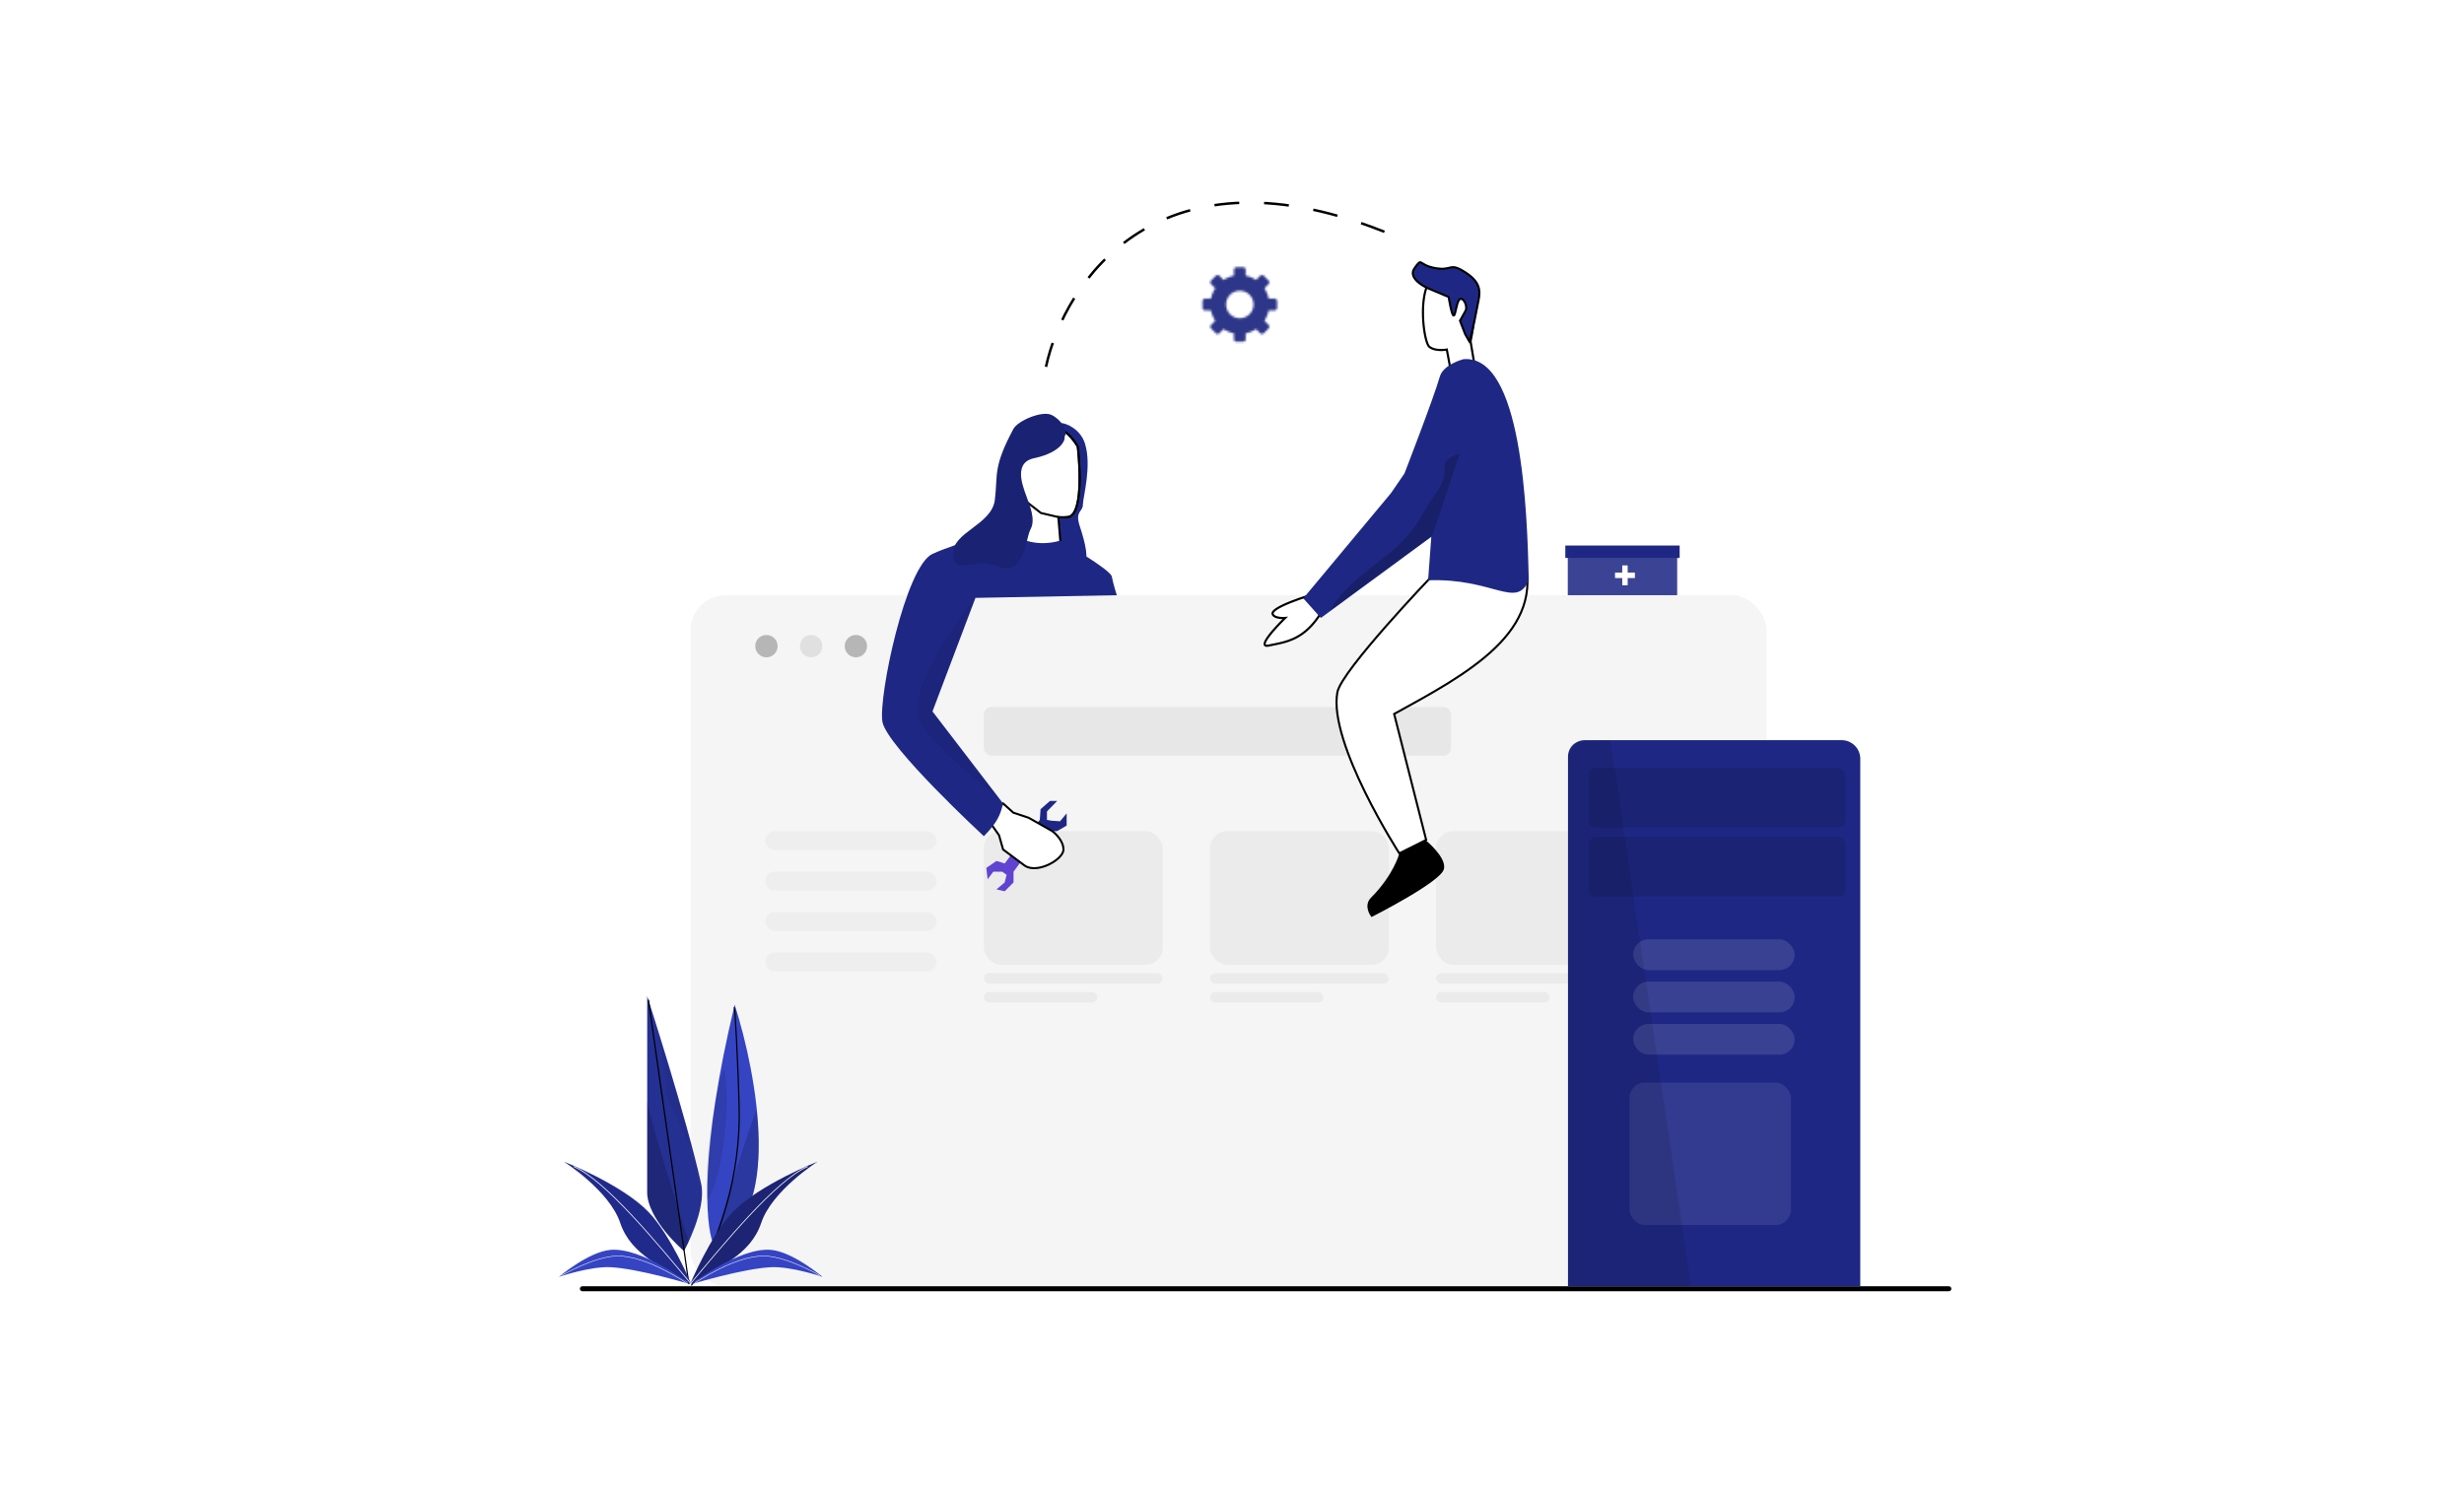 <svg xmlns="http://www.w3.org/2000/svg" width="1155" height="700" fill="none" viewBox="0 0 1155 700">
  <g class="fixing_server">
    <path fill="#fff" d="M0 0h1155v700H0z"/>
    <g class="Group 5">
      <rect width="504.363" height="323.817" x="323.735" y="279.04" fill="#F5F5F5" class="Rectangle" rx="16.307"/>
      <g class="Group 4">
        <g class="Group 3">
          <rect width="83.866" height="62.674" x="461.182" y="389.642" fill="#000" fill-opacity=".04" class="Rectangle 2" rx="8.116"/>
          <rect width="83.866" height="4.896" x="461.182" y="456.234" fill="#000" fill-opacity=".04" class="Rectangle 2.1" rx="2.448"/>
          <rect width="53.206" height="4.896" x="461.182" y="465.047" fill="#000" fill-opacity=".04" class="Rectangle 2.2" rx="2.448"/>
        </g>
        <g class="Group 3.1">
          <rect width="83.866" height="62.674" x="567.18" y="389.642" fill="#000" fill-opacity=".04" class="Rectangle 2_2" rx="8.116"/>
          <rect width="83.866" height="4.896" x="567.18" y="456.234" fill="#000" fill-opacity=".04" class="Rectangle 2.1_2" rx="2.448"/>
          <rect width="53.206" height="4.896" x="567.18" y="465.047" fill="#000" fill-opacity=".04" class="Rectangle 2.2_2" rx="2.448"/>
        </g>
        <g class="Group 3.2">
          <rect width="83.866" height="62.674" x="673.178" y="389.642" fill="#000" fill-opacity=".04" class="Rectangle 2_3" rx="8.116"/>
          <rect width="83.866" height="4.896" x="673.178" y="456.234" fill="#000" fill-opacity=".04" class="Rectangle 2.1_3" rx="2.448"/>
          <rect width="53.206" height="4.896" x="673.178" y="465.047" fill="#000" fill-opacity=".04" class="Rectangle 2.2_3" rx="2.448"/>
        </g>
        <rect width="80.372" height="8.854" x="358.679" y="389.642" fill="#000" fill-opacity=".03" class="Rectangle 2_4" rx="4.427"/>
        <rect width="80.372" height="8.854" x="358.679" y="408.616" fill="#000" fill-opacity=".03" class="Rectangle 2.1_4" rx="4.427"/>
        <rect width="80.372" height="8.854" x="358.679" y="427.59" fill="#000" fill-opacity=".03" class="Rectangle 2.2_4" rx="4.427"/>
        <rect width="80.372" height="8.854" x="358.679" y="446.563" fill="#000" fill-opacity=".03" class="Rectangle 2.3" rx="4.427"/>
        <rect width="218.984" height="22.768" x="461.182" y="331.457" fill="#000" fill-opacity=".06" class="Rectangle 3" rx="3.494"/>
      </g>
    </g>
    <path stroke="#000" stroke-dasharray="11.65 11.65" stroke-width="1.165" d="M490.303 171.968c8.542-39.604 52.999-107.396 162.491-61.735" class="Vector 2"/>
    <g class="Group">
      <path fill="#6043D1" d="M470.945 404.797l5.337-7.116 4.744 2.965-5.93 8.005v5.041l-4.151 4.151-3.854-.89 3.854-3.261.89-3.558-2.076-1.483h-4.151l-2.668 3.558-.593-5.337 4.744-3.261 3.854 1.186z" class="Vector 10"/>
      <path fill="#1E2884" d="M490.514 389.91l-5.053 5.322-4.525-3.289 6.474-7.572.351-5.028 4.431-3.851h3.362l-4.787 4.93v3.949l1.967.372 4.14.29 3.13-3.722v5.724l-4.45 2.578-5.04.297z" class="Vector 10.1"/>
      <path fill="#1E2884" d="M508.558 207.887c-2.106-6.62-8.631-9.59-11.508-9.59 0 6.073 1.438 19.947 1.438 26.852 0 8.631-4.315 10.549-6.233 18.221-1.918 7.672-.959 9.111 0 14.385.959 5.275 11.988 5.754 15.344 5.754 3.357 0 .959-9.59-1.438-16.783-2.398-7.192 1.438-6.713 1.438-10.069 0-3.357 4.316-18.221.959-28.77z" class="Vector 10_2"/>
      <g class="Union">
        <path fill="#fff" fill-rule="evenodd" d="M479.308 233.78c-1.918 7.288-3.516 13.312-4.795 14.91 7.672 8.823 18.143 10.456 22.778 8.219l-1.2-14.498s1.516.233 4.316 0c8.631-.719 4.795-33.04 4.795-33.04-9.207-15.344-20.14-7.992-24.455-2.398-5.754 9.207-3.836 21.373-1.439 26.807zm-16.782 149.605l7.672-6.713 4.795 4.315 7.193 2.398 11.029 6.233c1.758 1.279 5.274 4.795 5.274 8.631 0 4.795-12.916 11.968-18.67 7.173l-9.621-7.173-1.918-6.713-5.754-8.151z" clip-rule="evenodd"/>
        <path fill="#000" d="M474.513 248.69l-.374-.3-.25.313.263.301.361-.314zm4.795-14.91l.464.122.043-.162-.068-.154-.439.194zm17.983 23.129l.208.431.297-.143-.027-.328-.478.04zm-1.2-14.498l.073-.474-.601-.092.05.605.478-.039zm4.316 0l-.04-.478.04.478zm4.795-33.04l.476-.057-.012-.102-.053-.088-.411.247zm-24.455-2.398l-.38-.293-.014.019-.013.02.407.254zm-10.549 169.699l.321-.357-.316-.284-.32.28.315.361zm-7.672 6.713l-.315-.361-.326.284.25.353.391-.276zm12.467-2.398l-.32.357.074.067.095.031.151-.455zm7.193 2.398l.236-.418-.04-.023-.044-.014-.152.455zm11.029 6.233l.282-.388-.023-.016-.024-.013-.235.417zm-13.396 15.804l.307-.368-.01-.009-.011-.007-.286.384zm-9.621-7.173l-.461.132.045.156.13.097.286-.385zm-1.918-6.713l.461-.131-.022-.079-.047-.066-.392.276zm6.608-142.547c.367-.458.728-1.192 1.09-2.101.367-.921.751-2.065 1.152-3.379.802-2.628 1.684-5.966 2.642-9.607l-.927-.244c-.96 3.647-1.837 6.965-2.632 9.571-.398 1.302-.774 2.419-1.126 3.304-.357.898-.676 1.517-.948 1.857l.749.599zm22.194 7.488c-2.172 1.049-5.815 1.222-9.905.01-4.071-1.206-8.527-3.771-12.302-8.112l-.723.629c3.897 4.483 8.512 7.146 12.753 8.403 4.222 1.251 8.131 1.122 10.594-.067l-.417-.863zm-1.469-14.027l1.2 14.498.956-.079-1.2-14.498-.956.079zm4.754-.517a25.669 25.669 0 01-3.149.086 14.332 14.332 0 01-.8-.052l-.196-.022a1.552 1.552 0 00-.047-.006l-.01-.002h-.002.001l-.073.474-.073.474h.003l.005.001.016.002.06.008a15.024 15.024 0 001.078.082 27.02 27.02 0 003.266-.089l-.079-.956zm4.835-32.562l-.477.056.001.001v.005l.002.017.008.068.03.268a144.288 144.288 0 01.422 4.681c.224 3.034.433 7.081.373 11.147-.06 4.074-.389 8.133-1.227 11.205-.419 1.537-.957 2.793-1.626 3.676-.662.875-1.432 1.362-2.341 1.438l.079.956c1.249-.104 2.247-.784 3.027-1.815.773-1.021 1.352-2.409 1.787-4.003.87-3.19 1.2-7.346 1.26-11.443.06-4.104-.15-8.182-.376-11.231a145.986 145.986 0 00-.425-4.715 65.983 65.983 0 00-.038-.343l-.002-.018-.001-.005v-.001l-.476.056zm-24.075-2.105c2.119-2.747 5.831-5.876 10.08-6.471 2.11-.296 4.366.031 6.656 1.356 2.298 1.329 4.655 3.678 6.927 7.466l.823-.493c-2.331-3.884-4.793-6.37-7.269-7.803-2.484-1.437-4.957-1.8-7.27-1.476-4.598.644-8.51 3.988-10.707 6.835l.76.586zm-1.38 26.32c-1.17-2.653-2.237-6.988-2.297-11.801-.059-4.81.889-10.055 3.704-14.558l-.814-.508c-2.939 4.703-3.909 10.145-3.849 15.078.061 4.931 1.152 9.395 2.379 12.176l.877-.387zm-9.864 142.725l-7.672 6.713.631.722 7.672-6.713-.631-.722zm5.431 4.32l-4.795-4.316-.641.713 4.795 4.316.641-.713zm7.024 2.299l-7.193-2.398-.303.91 7.192 2.398.304-.91zm11.112 6.271l-11.028-6.234-.472.835 11.029 6.234.471-.835zm5.519 9.048c0-2.06-.941-3.996-2.069-5.555-1.132-1.564-2.488-2.797-3.403-3.464l-.565.776c.843.613 2.124 1.776 3.191 3.25 1.069 1.478 1.887 3.218 1.887 4.993h.959zm-19.457 7.541c1.556 1.297 3.572 1.763 5.669 1.688 2.097-.076 4.313-.694 6.329-1.61 2.016-.915 3.859-2.141 5.206-3.458 1.328-1.298 2.253-2.764 2.253-4.161h-.959c0 1.001-.691 2.23-1.964 3.475-1.255 1.227-3.001 2.394-4.933 3.271-1.932.878-4.024 1.454-5.967 1.524-1.943.071-3.7-.365-5.02-1.465l-.614.736zm-9.6-7.156l9.62 7.172.573-.768-9.62-7.173-.573.769zm-2.093-6.966l1.918 6.713.922-.263-1.918-6.713-.922.263zm-5.684-8.007l5.754 8.152.783-.553-5.754-8.152-.783.553z"/>
      </g>
      <path fill="#1E2884" d="M437.113 259.673c-12.659 5.754-25.414 67.13-23.496 78.638 1.918 11.509 47.565 53.716 47.565 53.716 6.228-6.423 7.669-9.701 9.016-15.355l-33.085-43.156 20.139-53.224 66.247-1.252s-1.73-5.419-2.329-8.736c-.599-3.317-24.119-16.864-24.119-16.864-12.276 3.452-20.779-1.439-23.496-4.316-6.873 1.119-23.783 4.795-36.442 10.549z" class="Vector 7"/>
      <path fill="#fff" fill-opacity=".05" stroke="#000" stroke-width=".959" d="M480.747 206.973c-5.754 9.207-3.836 21.373-1.438 26.807l8.631 6.713 8.151 1.918s1.517.233 4.316 0c8.631-.719 4.795-33.04 4.795-33.04-9.207-15.344-20.139-7.992-24.455-2.398z" class="Vector 8.1"/>
      <path fill="#1E2884" d="M484.595 214.843c13.427-2.877 14.865-9.111 14.386-10.07 1.917-2.877-1.93-8.394-6.246-10.312-4.316-1.918-15.569 2.64-17.742 6.713-9.59 17.978-7.193 21.098-8.631 33.085-1.439 11.988-20.126 15.108-19.647 25.657.48 10.549 11.016 1.438 19.647 5.274 14.353 6.379 13.905-11.987 16.782-17.262 2.302-4.219-.479-11.111-1.438-13.669-1.119-3.676-7.851-17.115 2.889-19.416z" class="Vector 9"/>
      <path fill="#010101" fill-opacity=".13" d="M484.595 214.843c13.426-2.877 14.865-9.111 14.386-10.07 1.917-2.877-1.93-8.394-6.246-10.312-4.316-1.918-15.569 2.64-17.742 6.713-9.59 17.978-7.193 21.098-8.631 33.085-1.439 11.988-20.126 15.108-19.647 25.657.48 10.549 11.016 1.438 19.647 5.274 14.353 6.379 13.905-11.987 16.782-17.262 2.302-4.219-.479-11.111-1.438-13.669-1.119-3.676-7.851-17.115 2.889-19.416z" class="Vector 9.1"/>
    </g>
    <g class="Group 2">
      <g class="Union_2">
        <path fill="#fff" fill-rule="evenodd" d="M679.641 171.612l-1.452-7.743s-5.324 1.02-8.189-1.31-6.04-28.503 2.865-33.536c10.164-4.356 22.747 1.452 16.456 30.974l1.936 11.615h-11.616zM614.213 279.04s-19.345 5.824-17.597 9.016c1.135 2.071 5.823 1.631 5.823 1.631s-14.992 14.543-7.571 12.929c.665-.144 1.343-.281 2.034-.42 7.013-1.416 15.233-3.075 22.635-15.412l-5.324-7.744z" clip-rule="evenodd"/>
        <path fill="#000" d="M678.189 163.869l.492-.092-.093-.494-.493.095.094.491zm1.452 7.743l-.492.093.077.407h.415v-.5zM670 162.559l.315-.388-.315.388zm2.865-33.536l-.197-.46-.025.011-.024.013.246.436zm16.456 30.974l-.489-.104-.02.093.015.093.494-.082zm1.936 11.615v.5h.59l-.097-.582-.493.082zm-94.641 116.444l-.438.24.438-.24zm17.597-9.016l.412-.283-.206-.301-.35.105.144.479zm-11.774 10.647l.348.359 1.021-.989-1.415.133.046.497zm-7.571 12.929l.106.489-.106-.489zm2.034-.42l.099.49-.099-.49zm22.635-15.412l.429.257.165-.276-.182-.265-.412.284zm58.161-122.823l1.451 7.744.983-.185-1.451-7.743-.983.184zm-8.014-1.014c1.566 1.273 3.755 1.603 5.474 1.64a17.212 17.212 0 002.873-.185c.079-.012.141-.022.183-.03l.05-.008a.086.086 0 00.013-.003l.004-.001h.002l-.094-.491-.094-.491h-.002l-.009.002-.041.007a15.16 15.16 0 01-.785.108c-.528.057-1.261.11-2.078.093-1.659-.036-3.565-.36-4.865-1.417l-.631.776zm2.935-34.36c-2.397 1.355-3.919 4.091-4.842 7.335-.927 3.259-1.278 7.127-1.258 10.885.019 3.762.409 7.441.977 10.333.284 1.446.614 2.705.969 3.686.178.49.365.919.56 1.271.192.345.409.646.659.85l.631-.776c-.107-.088-.251-.263-.416-.56a7.95 7.95 0 01-.494-1.126c-.332-.916-.65-2.123-.928-3.537-.555-2.828-.939-6.444-.958-10.146-.019-3.705.327-7.47 1.22-10.607.896-3.151 2.317-5.575 4.372-6.737l-.492-.871zm17.191 31.514c3.154-14.799 1.62-23.826-2.154-28.605-3.815-4.833-9.775-5.167-14.988-2.933l.394.919c4.951-2.121 10.365-1.729 13.809 2.633 3.486 4.416 5.098 13.055 1.961 27.778l.978.208zm1.94 11.429l-1.936-11.615-.987.164 1.936 11.616.987-.165zm-4.849.582h4.356v-1h-4.356v1zm-7.26 0h7.26v-1h-7.26v1zm-82.586 115.704c-.079-.144-.097-.362.21-.757.308-.396.862-.848 1.631-1.336 1.528-.969 3.747-1.983 6.05-2.908a117.744 117.744 0 016.43-2.341 134.46 134.46 0 012.767-.89l.16-.049a.974.974 0 00.051-.015l.003-.001-.144-.479-.144-.479-.001.001h-.003l-.011.004a.748.748 0 01-.042.012l-.163.05c-.142.044-.35.108-.614.192-.528.166-1.279.407-2.175.706a117.335 117.335 0 00-6.487 2.361c-2.315.93-4.604 1.971-6.213 2.992-.798.506-1.469 1.033-1.884 1.566-.417.535-.656 1.198-.298 1.851l.877-.48zm5.384 1.871l-.046-.497h-.002l-.008.001-.036.002-.142.01a12.85 12.85 0 01-2.195-.051c-.632-.072-1.274-.204-1.813-.429-.541-.226-.933-.526-1.142-.907l-.877.48c.358.655.978 1.076 1.634 1.35.659.275 1.403.422 2.085.499a13.879 13.879 0 002.572.042l.012-.001.003-.001h.002l-.047-.498zm-7.677 12.441c-.439.095-.766.124-1.002.11-.238-.014-.342-.07-.383-.103-.037-.03-.152-.166.02-.706.159-.501.513-1.155 1.021-1.917a31.71 31.71 0 011.839-2.438c1.398-1.702 3.03-3.459 4.316-4.793a116.855 116.855 0 012.173-2.194l.031-.031.008-.007.002-.002v-.001l-.348-.359-.348-.358h-.001a.002.002 0 01-.002.002l-.008.009-.033.031-.125.123-.466.461c-.397.397-.956.961-1.603 1.633-1.294 1.342-2.946 3.12-4.369 4.852a32.366 32.366 0 00-1.897 2.517c-.524.785-.941 1.532-1.143 2.168-.19.596-.259 1.331.304 1.787.26.211.594.303.952.324.36.022.785-.025 1.274-.131l-.212-.977zm2.041-.423c-.69.14-1.372.277-2.041.423l.212.977c.661-.144 1.336-.28 2.027-.419l-.198-.981zm22.305-15.179c-3.661 6.103-7.506 9.535-11.277 11.622-3.781 2.092-7.517 2.849-11.028 3.557l.198.981c3.502-.707 7.382-1.487 11.314-3.663 3.943-2.182 7.91-5.747 11.651-11.982l-.858-.515zm-5.307-7.203l5.324 7.744.824-.567-5.324-7.743-.824.566z"/>
      </g>
      <path fill="#fff" stroke="#000" stroke-width=".968" d="M626.888 324.549c1.866-10.164 44.526-54.689 44.526-54.689 19.746 0 36.621-6.453 42.59-9.68 11.131 35.814-26.135 55.657-60.497 74.532l15.003 59.045-12.584 6.292s-33.394-51.785-29.038-75.5z" class="Vector 3"/>
      <path fill="#000" stroke="#000" stroke-width=".968" d="M643.038 421.147c10.647-10.649 13.396-20.967 13.396-20.967l11.648-5.824s9.352 7.673 8.324 12.813c-1.164 5.824-33.367 22.132-33.367 22.132s-3.547-4.607-.001-8.154z" class="Vector 5"/>
      <path fill="#1E2884" d="M669.417 272.051l1.512-20.384-51.785 38.036-8.228-9.196 41.138-49.366 6.292-9.195s13.675-35.246 16.579-45.409c1.642-5.747 11.066-8.154 11.066-8.154 27.373-2.33 29.956 71.08 30.601 103.668-5.824 13.698-16.623-1.165-47.175 0z" class="Vector"/>
      <path fill="#000" fill-opacity=".07" d="M430.315 336.698c-4.52-18.08 26.208-55.911 26.208-55.911l-19.802 52.999 32.032 41.351s-36.108-29.12-38.438-38.439z" class="Vector 13"/>
      <path fill="#000" fill-opacity=".21" d="M626.003 281.952c-1.34 1.675-2.912 4.659-2.912 4.659l48.34-35.527 12.813-38.438s-6.989 1.83-6.989 5.241c0 11.066-3.563 10.665-10.483 23.297-10.456 19.083-26.791 23.296-40.769 40.768z" class="Vector 12"/>
      <path fill="#1E2884" stroke="#000" stroke-width=".968" d="M663.078 125.678c-3.097 4.259 3.226 8.228 6.776 9.68l9.195 3.872s1.452 9.195 2.42 8.711 1.324-7.008 2.904-7.743c1.821-.849 3.872 3.871 2.42 5.807l-2.42 4.356 2.42 6.292 1.936 3.388c1.29-2.904 3.581-15.488 4.355-19.359.968-4.84.484-8.712-6.291-13.068-7.529-4.839-5.808-.484-14.036-1.936-8.227-1.452-5.807-5.323-9.679 0z" class="Vector 11"/>
    </g>
    <path fill="#1E2884" fill-rule="evenodd" d="M733.748 255.744v5.824h1.165v17.472h51.252v-17.472h1.164v-5.824h-53.581z" class="Union_3" clip-rule="evenodd"/>
    <path fill="#fff" fill-opacity=".13" d="M734.913 279.04v-17.472h51.252v17.472h-51.252z" class="Vector_2"/>
    <path fill="#fff" fill-rule="evenodd" d="M762.974 265.062h-2.541v3.389h-3.389v2.541h3.389v3.389h2.541v-3.389h3.388v-2.541h-3.388v-3.389z" class="Union_4" clip-rule="evenodd"/>
    <g class="Icons / Medium / icon-settings">
      <mask id="a" width="36" height="36" x="563" y="125" class="mask0" maskUnits="userSpaceOnUse">
        <path fill="#000" fill-rule="evenodd" d="M579.565 125.285c-.644 0-1.165.522-1.165 1.165v2.789a13.726 13.726 0 00-4.848 2.01l-1.974-1.974a1.166 1.166 0 00-1.647 0l-2.254 2.255a1.164 1.164 0 000 1.647l1.973 1.973a13.706 13.706 0 00-2.009 4.848h-2.79c-.643 0-1.165.522-1.165 1.165v3.188c0 .643.522 1.165 1.165 1.165h2.79c.357 1.761 1.05 3.4 2.009 4.848l-1.974 1.973a1.167 1.167 0 000 1.648l2.255 2.254a1.164 1.164 0 001.647 0l1.973-1.974a13.713 13.713 0 004.849 2.01v2.79c0 .643.521 1.164 1.165 1.164h3.188c.643 0 1.164-.521 1.164-1.164v-2.79a13.703 13.703 0 004.849-2.009l1.973 1.973a1.164 1.164 0 001.647 0l2.254-2.254a1.165 1.165 0 000-1.648l-1.973-1.973a13.726 13.726 0 002.01-4.848h2.789c.643 0 1.165-.522 1.165-1.165v-3.188c0-.643-.522-1.165-1.165-1.165h-2.789a13.726 13.726 0 00-2.01-4.848l1.973-1.973a1.164 1.164 0 000-1.647l-2.254-2.255a1.165 1.165 0 00-1.648 0l-1.973 1.974a13.719 13.719 0 00-4.848-2.01v-2.789c0-.643-.521-1.165-1.164-1.165h-3.188zm1.593 23.909a6.437 6.437 0 100-12.874 6.437 6.437 0 000 12.874z" class="Settings" clip-rule="evenodd"/>
      </mask>
      <g class="Colors / Flat / Black" mask="url(#a)">
        <path fill="#2D3688" d="M552.038 113.637h326.147v232.962H552.038z" class="Black"/>
      </g>
    </g>
    <path stroke="#000" stroke-linecap="round" stroke-width="2.33" d="M273 604.173h640.522" class="Line"/>
    <circle cx="359.261" cy="302.919" r="5.242" fill="#000" fill-opacity=".26" class="Ellipse"/>
    <circle cx="380.228" cy="302.919" r="5.242" fill="#141414" fill-opacity=".09" class="Ellipse_2"/>
    <circle cx="401.195" cy="302.919" r="5.242" fill="#000" fill-opacity=".26" class="Ellipse_3"/>
    <g class="Group 7">
      <path fill="#1E2884" d="M735 354.854a7.854 7.854 0 017.854-7.854h120.42a8.726 8.726 0 018.726 8.726v247.248H735v-248.12z" class="Rectangle_2"/>
      <rect width="75.71" height="14.421" x="765.541" y="440.369" fill="#fff" fill-opacity=".12" class="Rectangle 2_5" rx="7.211"/>
      <rect width="120.42" height="27.924" x="744.599" y="360.089" fill="#000" fill-opacity=".12" class="Rectangle 2.4" rx="3.282"/>
      <rect width="120.42" height="27.924" x="744.599" y="392.376" fill="#000" fill-opacity=".12" class="Rectangle 2.5" rx="3.282"/>
      <rect width="75.71" height="14.421" x="765.541" y="460.198" fill="#fff" fill-opacity=".12" class="Rectangle 2.1_5" rx="7.211"/>
      <rect width="75.71" height="14.421" x="765.541" y="480.027" fill="#fff" fill-opacity=".12" class="Rectangle 2.2_5" rx="7.211"/>
      <rect width="75.71" height="66.697" x="763.796" y="507.561" fill="#fff" fill-opacity=".09" class="Rectangle 2.3_2" rx="7.211"/>
      <path fill="#000" fill-opacity=".1" d="M735 353.981s.068-4.882 3.49-5.672C744.162 347 754.829 347 754.829 347l37.855 255.974H735V353.981z" class="Rectangle_3"/>
    </g>
    <g class="Group 6.3">
      <g class="Group 3_2">
        <path fill="#253093" d="M303.375 558.944V467s18.389 56.89 25.285 87.921c2.693 12.118-8.046 31.606-8.046 31.606s-17.239-14.823-17.239-27.583z" class="Vector 2_2"/>
        <path fill="#000" fill-opacity=".05" d="M313.143 515.27l-4.022-29.307 16.09 55.741-12.068-26.434z" class="Vector 4"/>
        <path fill="#000" fill-opacity=".18" d="M303.374 516.42c1.38 8.275 13.409 47.312 19.538 65.51l-2.298 4.022c-10.344-7.47-15.516-17.814-17.24-25.284V516.42z" class="Vector 4_2"/>
        <path stroke="#000" stroke-width=".575" d="M322.912 602.042l-18.963-133.318" class="Vector_3"/>
      </g>
      <g class="Group 4_2">
        <path fill="#3544C2" d="M334.126 582.504c-3.42-8.776-6.155-43.36 10.259-111.481 10.449 32.678 23.026 100.725-10.259 111.481z" class="Vector 4_3"/>
        <path fill="#000" fill-opacity=".11" d="M339.577 500.904c3.448 20.688-2.068 54.132-8.045 61.488-1.723-16.091 3.448-50.569 8.045-61.488z" class="Vector 4_4"/>
        <path fill="#000" fill-opacity=".18" d="M333.831 584.803c5.746-18.772 13.791-45.397 20.687-64.361 2.873 19.347 1.724 57.465-20.687 64.361z" class="Vector 4_5"/>
        <path stroke="#000" stroke-width=".575" d="M324.062 602.617c7.853-11.301 23.33-43.788 22.411-83.324-.468-20.113-2.107-50.76-2.299-46.546" class="Vector 3_2"/>
      </g>
      <g class="Group 5_2">
        <g class="Group_2">
          <path fill="#202A8A" d="M290.733 573.31c5.056 15.17 20.304 20.879 33.329 28.732 0 0-9.556-22.965-20.113-33.904-12.507-12.961-39.65-23.561-39.65-23.561s21.377 13.562 26.434 28.733z" class="Vector 5_2"/>
          <path stroke="#fff" stroke-width=".345" d="M324.062 602.042c-15.516-18.58-40.225-48.845-55.166-55.166" class="Vector 4_6"/>
        </g>
        <g class="Group 2_2">
          <path fill="#3544C2" d="M286.135 585.952c14.898-1.333 37.352 16.09 37.352 16.09s-24.029-7.31-37.352-7.97c-9.437-.468-24.135 4.522-24.135 4.522s13.839-11.721 24.135-12.642z" class="Vector 6"/>
          <path stroke="#fff" stroke-width=".23" d="M263.149 598.02s15.147-8.851 25.86-9.194c13.704-.439 32.755 12.642 32.755 12.642" class="Vector 4_7"/>
        </g>
      </g>
      <g class="Group 5.1">
        <g class="Group_3">
          <path fill="#1C2473" d="M356.817 573.31c-5.057 15.17-20.305 20.879-33.33 28.732 0 0 9.556-22.965 20.113-33.904 12.507-12.961 39.65-23.561 39.65-23.561s-21.377 13.562-26.433 28.733z" class="Vector 5_3"/>
          <path stroke="#fff" stroke-width=".345" d="M323.487 602.042c15.515-18.58 40.225-48.845 55.166-55.166" class="Vector 4_8"/>
        </g>
        <g class="Group 2_3">
          <path fill="#3544C2" d="M361.414 585.952c-14.898-1.333-37.352 16.09-37.352 16.09s24.029-7.31 37.352-7.97c9.438-.468 24.135 4.522 24.135 4.522s-13.839-11.721-24.135-12.642z" class="Vector 6_2"/>
          <path stroke="#fff" stroke-width=".23" d="M384.399 598.02s-15.147-8.851-25.859-9.195c-13.704-.439-32.755 12.643-32.755 12.643" class="Vector 4_9"/>
        </g>
      </g>
    </g>
  </g>
</svg>
